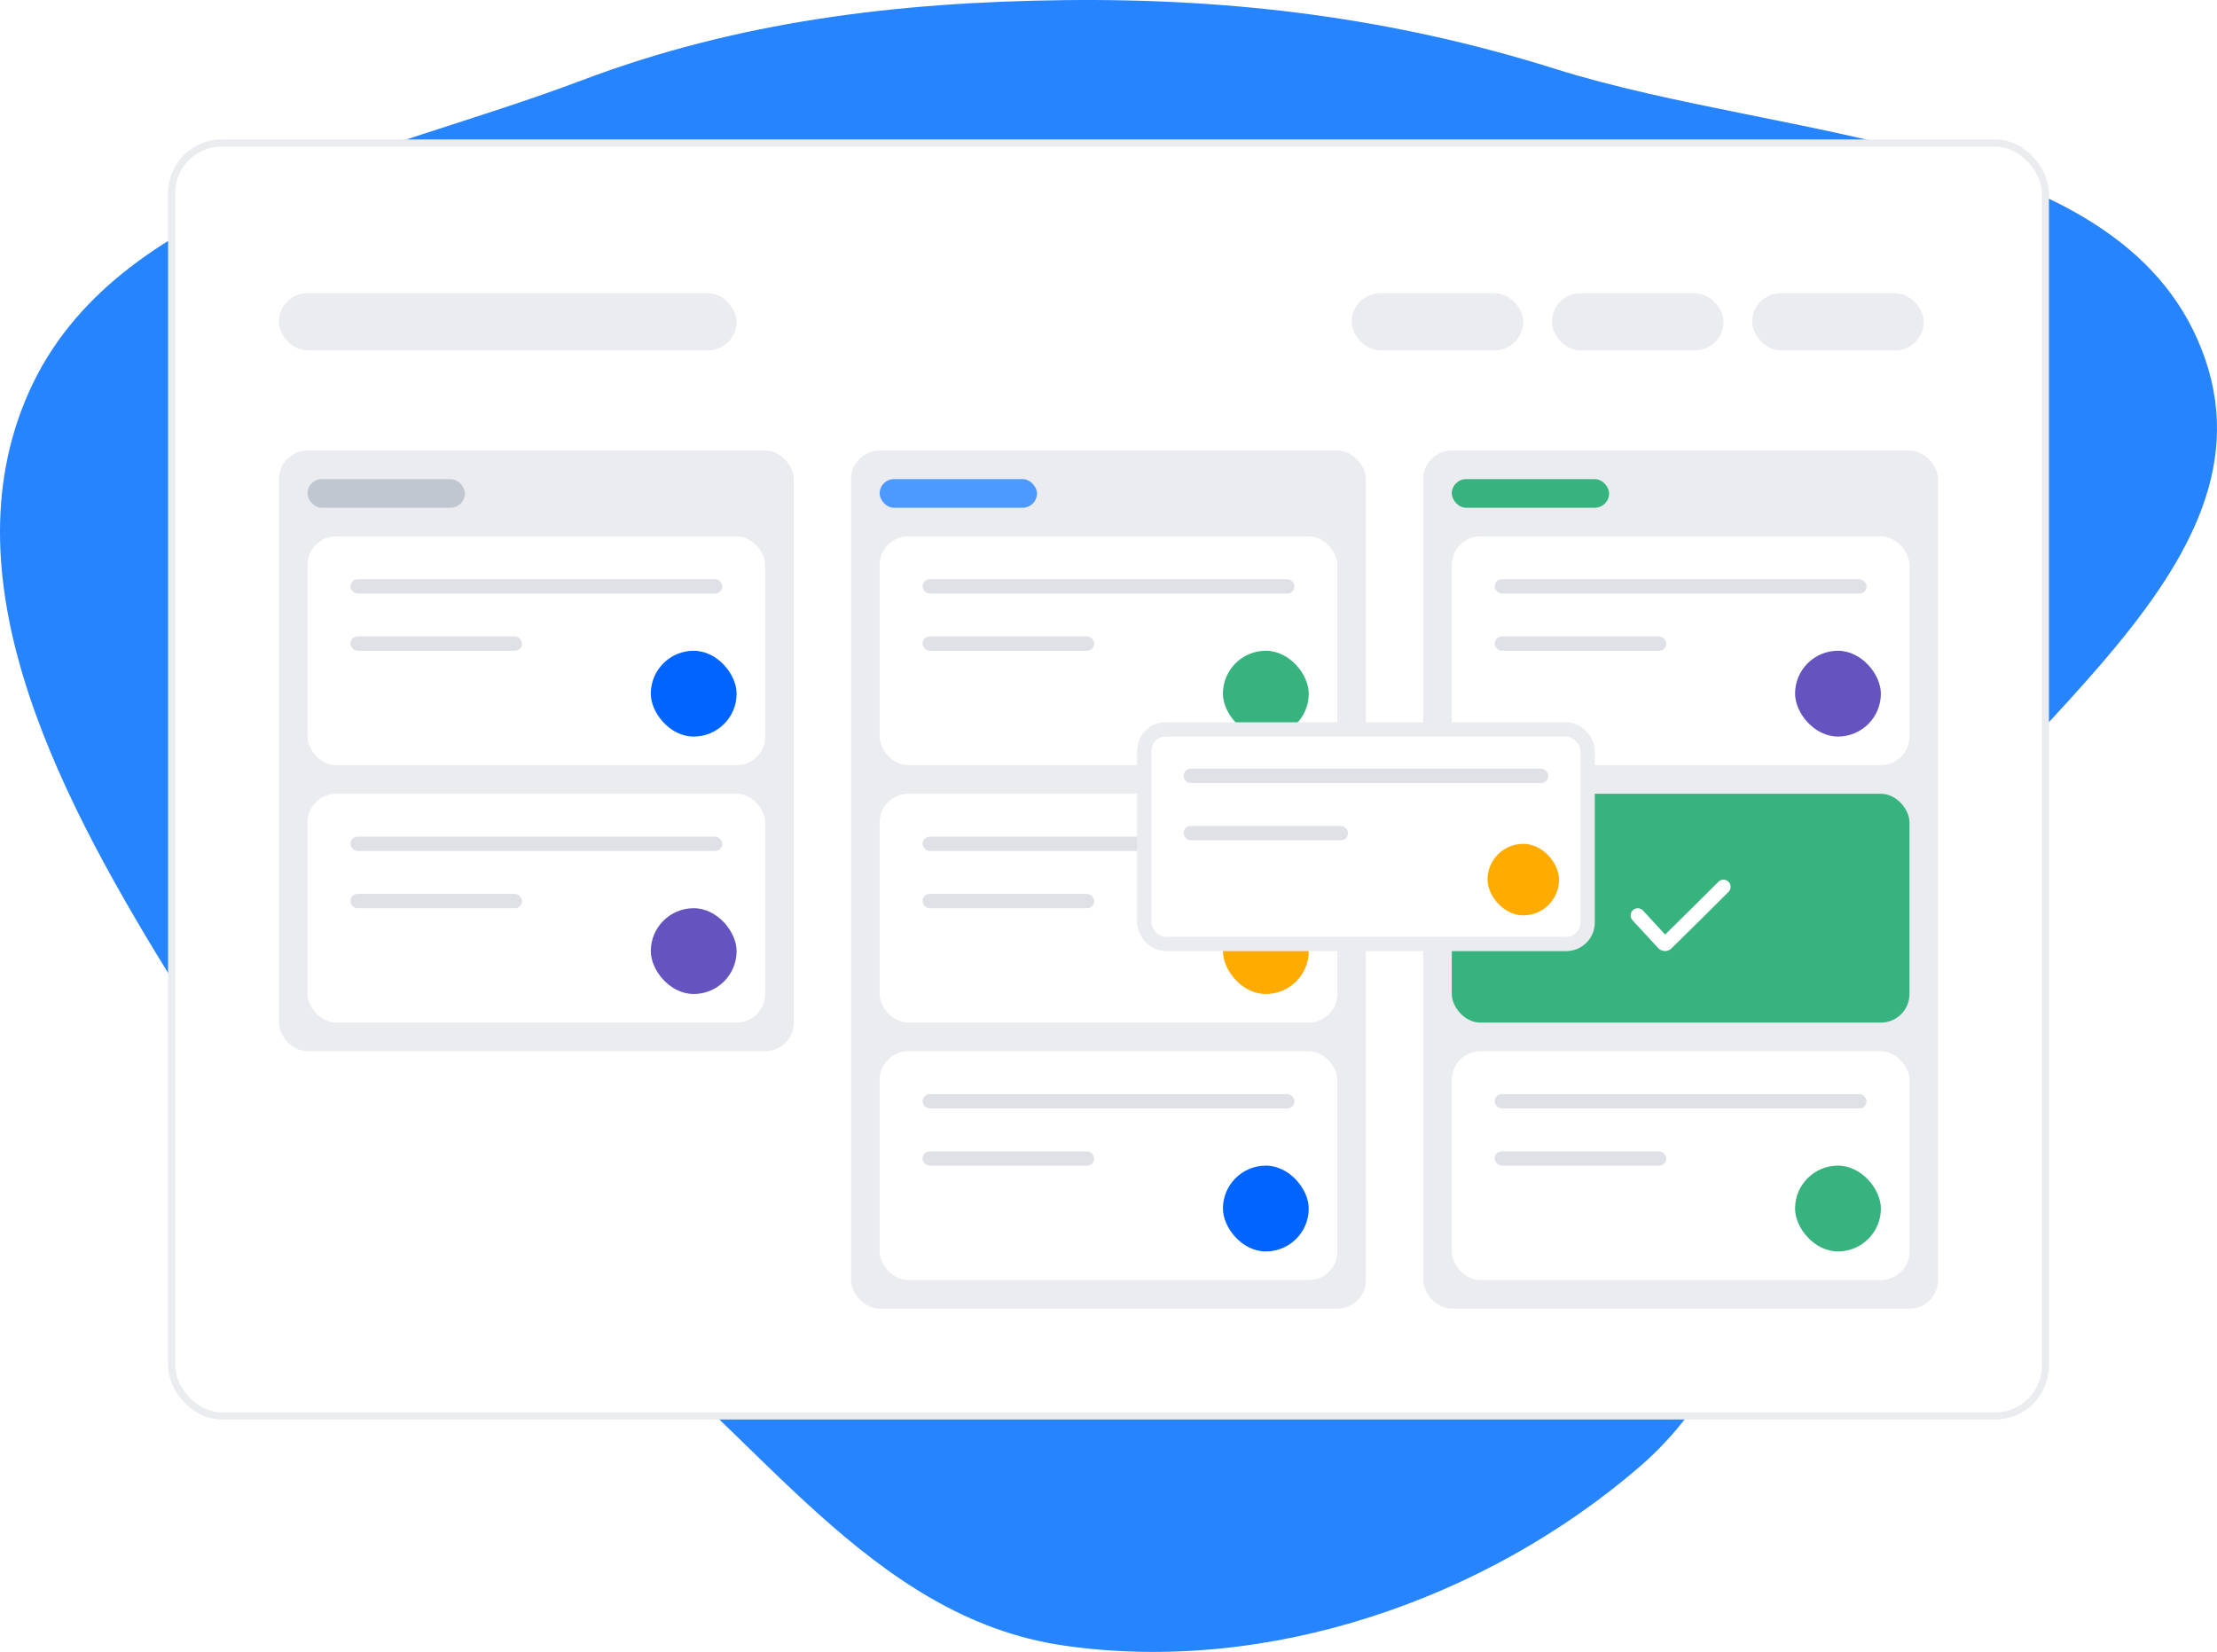 <svg width="310" height="231" viewBox="0 0 310 231" fill="none" xmlns="http://www.w3.org/2000/svg"><path fill-rule="evenodd" clip-rule="evenodd" d="M148.788 0.019C172.49 -0.261 194.916 2.537 217.424 9.619C250.006 19.87 297.683 19.155 308.349 50.22C319.008 81.266 275.15 104.694 260.151 134.068C248.087 157.695 249.709 187.472 229.263 205.107C207.822 223.599 177.386 234.241 148.788 230.116C121.577 226.191 105.975 200.307 84.266 184.193C63.566 168.827 38.047 159.531 24.702 138.006C9.107 112.852 -7.967 81.684 4.048 54.806C16.076 27.9 52.846 22.024 81.377 11.225C103.107 3 125.408 0.295 148.788 0.019Z" fill="#2684FF"></path><g filter="url(#empty-board-shadow)"><rect x="24" y="20" width="262" height="178" rx="7" fill="white" stroke="#EBECF0"></rect></g><rect x="39" y="41" width="64" height="8" rx="4" fill="#EBECF0"></rect><rect x="189" y="41" width="24" height="8" rx="4" fill="#EBECF0"></rect><rect x="217" y="41" width="24" height="8" rx="4" fill="#EBECF0"></rect><rect x="245" y="41" width="24" height="8" rx="4" fill="#EBECF0"></rect><rect x="39" y="63" width="72" height="84" rx="4" fill="#EBECF0"></rect><rect x="43" y="67" width="22" height="4" rx="2" fill="#C1C7D0"></rect><rect x="43" y="75" width="64" height="32" rx="4" fill="white"></rect><rect x="49" y="81" width="52" height="2" rx="1" fill="#DFE1E6"></rect><rect x="49" y="89" width="24" height="2" rx="1" fill="#DFE1E6"></rect><rect x="91" y="91" width="12" height="12" rx="6" fill="#0065FF"></rect><rect x="43" y="111" width="64" height="32" rx="4" fill="white"></rect><rect x="49" y="117" width="52" height="2" rx="1" fill="#DFE1E6"></rect><rect x="49" y="125" width="24" height="2" rx="1" fill="#DFE1E6"></rect><rect x="91" y="127" width="12" height="12" rx="6" fill="#6554C0"></rect><rect x="119" y="63" width="72" height="120" rx="4" fill="#EBECF0"></rect><rect x="123" y="67" width="22" height="4" rx="2" fill="#4C9AFF"></rect><rect x="123" y="75" width="64" height="32" rx="4" fill="white"></rect><rect x="129" y="81" width="52" height="2" rx="1" fill="#DFE1E6"></rect><rect x="129" y="89" width="24" height="2" rx="1" fill="#DFE1E6"></rect><rect x="171" y="91" width="12" height="12" rx="6" fill="#36B37E"></rect><rect x="123" y="111" width="64" height="32" rx="4" fill="white"></rect><rect x="129" y="117" width="52" height="2" rx="1" fill="#DFE1E6"></rect><rect x="129" y="125" width="24" height="2" rx="1" fill="#DFE1E6"></rect><rect x="171" y="127" width="12" height="12" rx="6" fill="#FFAB00"></rect><rect x="123" y="147" width="64" height="32" rx="4" fill="white"></rect><rect x="129" y="153" width="52" height="2" rx="1" fill="#DFE1E6"></rect><rect x="129" y="161" width="24" height="2" rx="1" fill="#DFE1E6"></rect><rect x="171" y="163" width="12" height="12" rx="6" fill="#0065FF"></rect><rect x="199" y="63" width="72" height="120" rx="4" fill="#EBECF0"></rect><rect x="203" y="67" width="22" height="4" rx="2" fill="#36B37E"></rect><rect x="203" y="75" width="64" height="32" rx="4" fill="white"></rect><rect x="209" y="81" width="52" height="2" rx="1" fill="#DFE1E6"></rect><rect x="209" y="89" width="24" height="2" rx="1" fill="#DFE1E6"></rect><rect x="251" y="91" width="12" height="12" rx="6" fill="#6554C0"></rect><rect x="203" y="111" width="64" height="32" rx="4" fill="#36B37E"></rect><path d="M229.735 127.322C229.554 127.13 229.305 127.017 229.042 127.008C228.779 126.998 228.522 127.093 228.328 127.272C228.135 127.451 228.019 127.699 228.007 127.962C227.996 128.225 228.088 128.483 228.265 128.678L231.877 132.597C232.414 133.123 233.214 133.123 233.711 132.627L234.075 132.268C235.39 130.975 236.703 129.681 238.014 128.385L238.054 128.345C239.28 127.137 240.499 125.923 241.712 124.702C241.893 124.512 241.993 124.259 241.989 123.996C241.985 123.734 241.878 123.483 241.691 123.299C241.504 123.115 241.252 123.012 240.99 123.011C240.727 123.011 240.475 123.114 240.288 123.298C239.081 124.512 237.867 125.721 236.648 126.923L236.608 126.963C235.351 128.205 234.093 129.446 232.833 130.685L229.735 127.322V127.322Z" fill="white"></path><rect x="203" y="147" width="64" height="32" rx="4" fill="white"></rect><rect x="209" y="153" width="52" height="2" rx="1" fill="#DFE1E6"></rect><rect x="209" y="161" width="24" height="2" rx="1" fill="#DFE1E6"></rect><rect x="251" y="163" width="12" height="12" rx="6" fill="#36B37E"></rect><rect x="160" y="102" width="62" height="30" rx="3" fill="white" stroke="#EBECF0" stroke-width="2"></rect><rect x="165.5" y="107.5" width="51" height="2" rx="1" fill="#DFE1E6"></rect><rect x="165.5" y="115.5" width="23" height="2" rx="1" fill="#DFE1E6"></rect><rect x="208" y="118" width="10" height="10" rx="5" fill="#FFAB00"></rect><filter id="empty-board-shadow"><feDropShadow dx="2" dy="2" stdDeviation="8" flood-color="#000" flood-opacity="0.12"></feDropShadow></filter></svg>